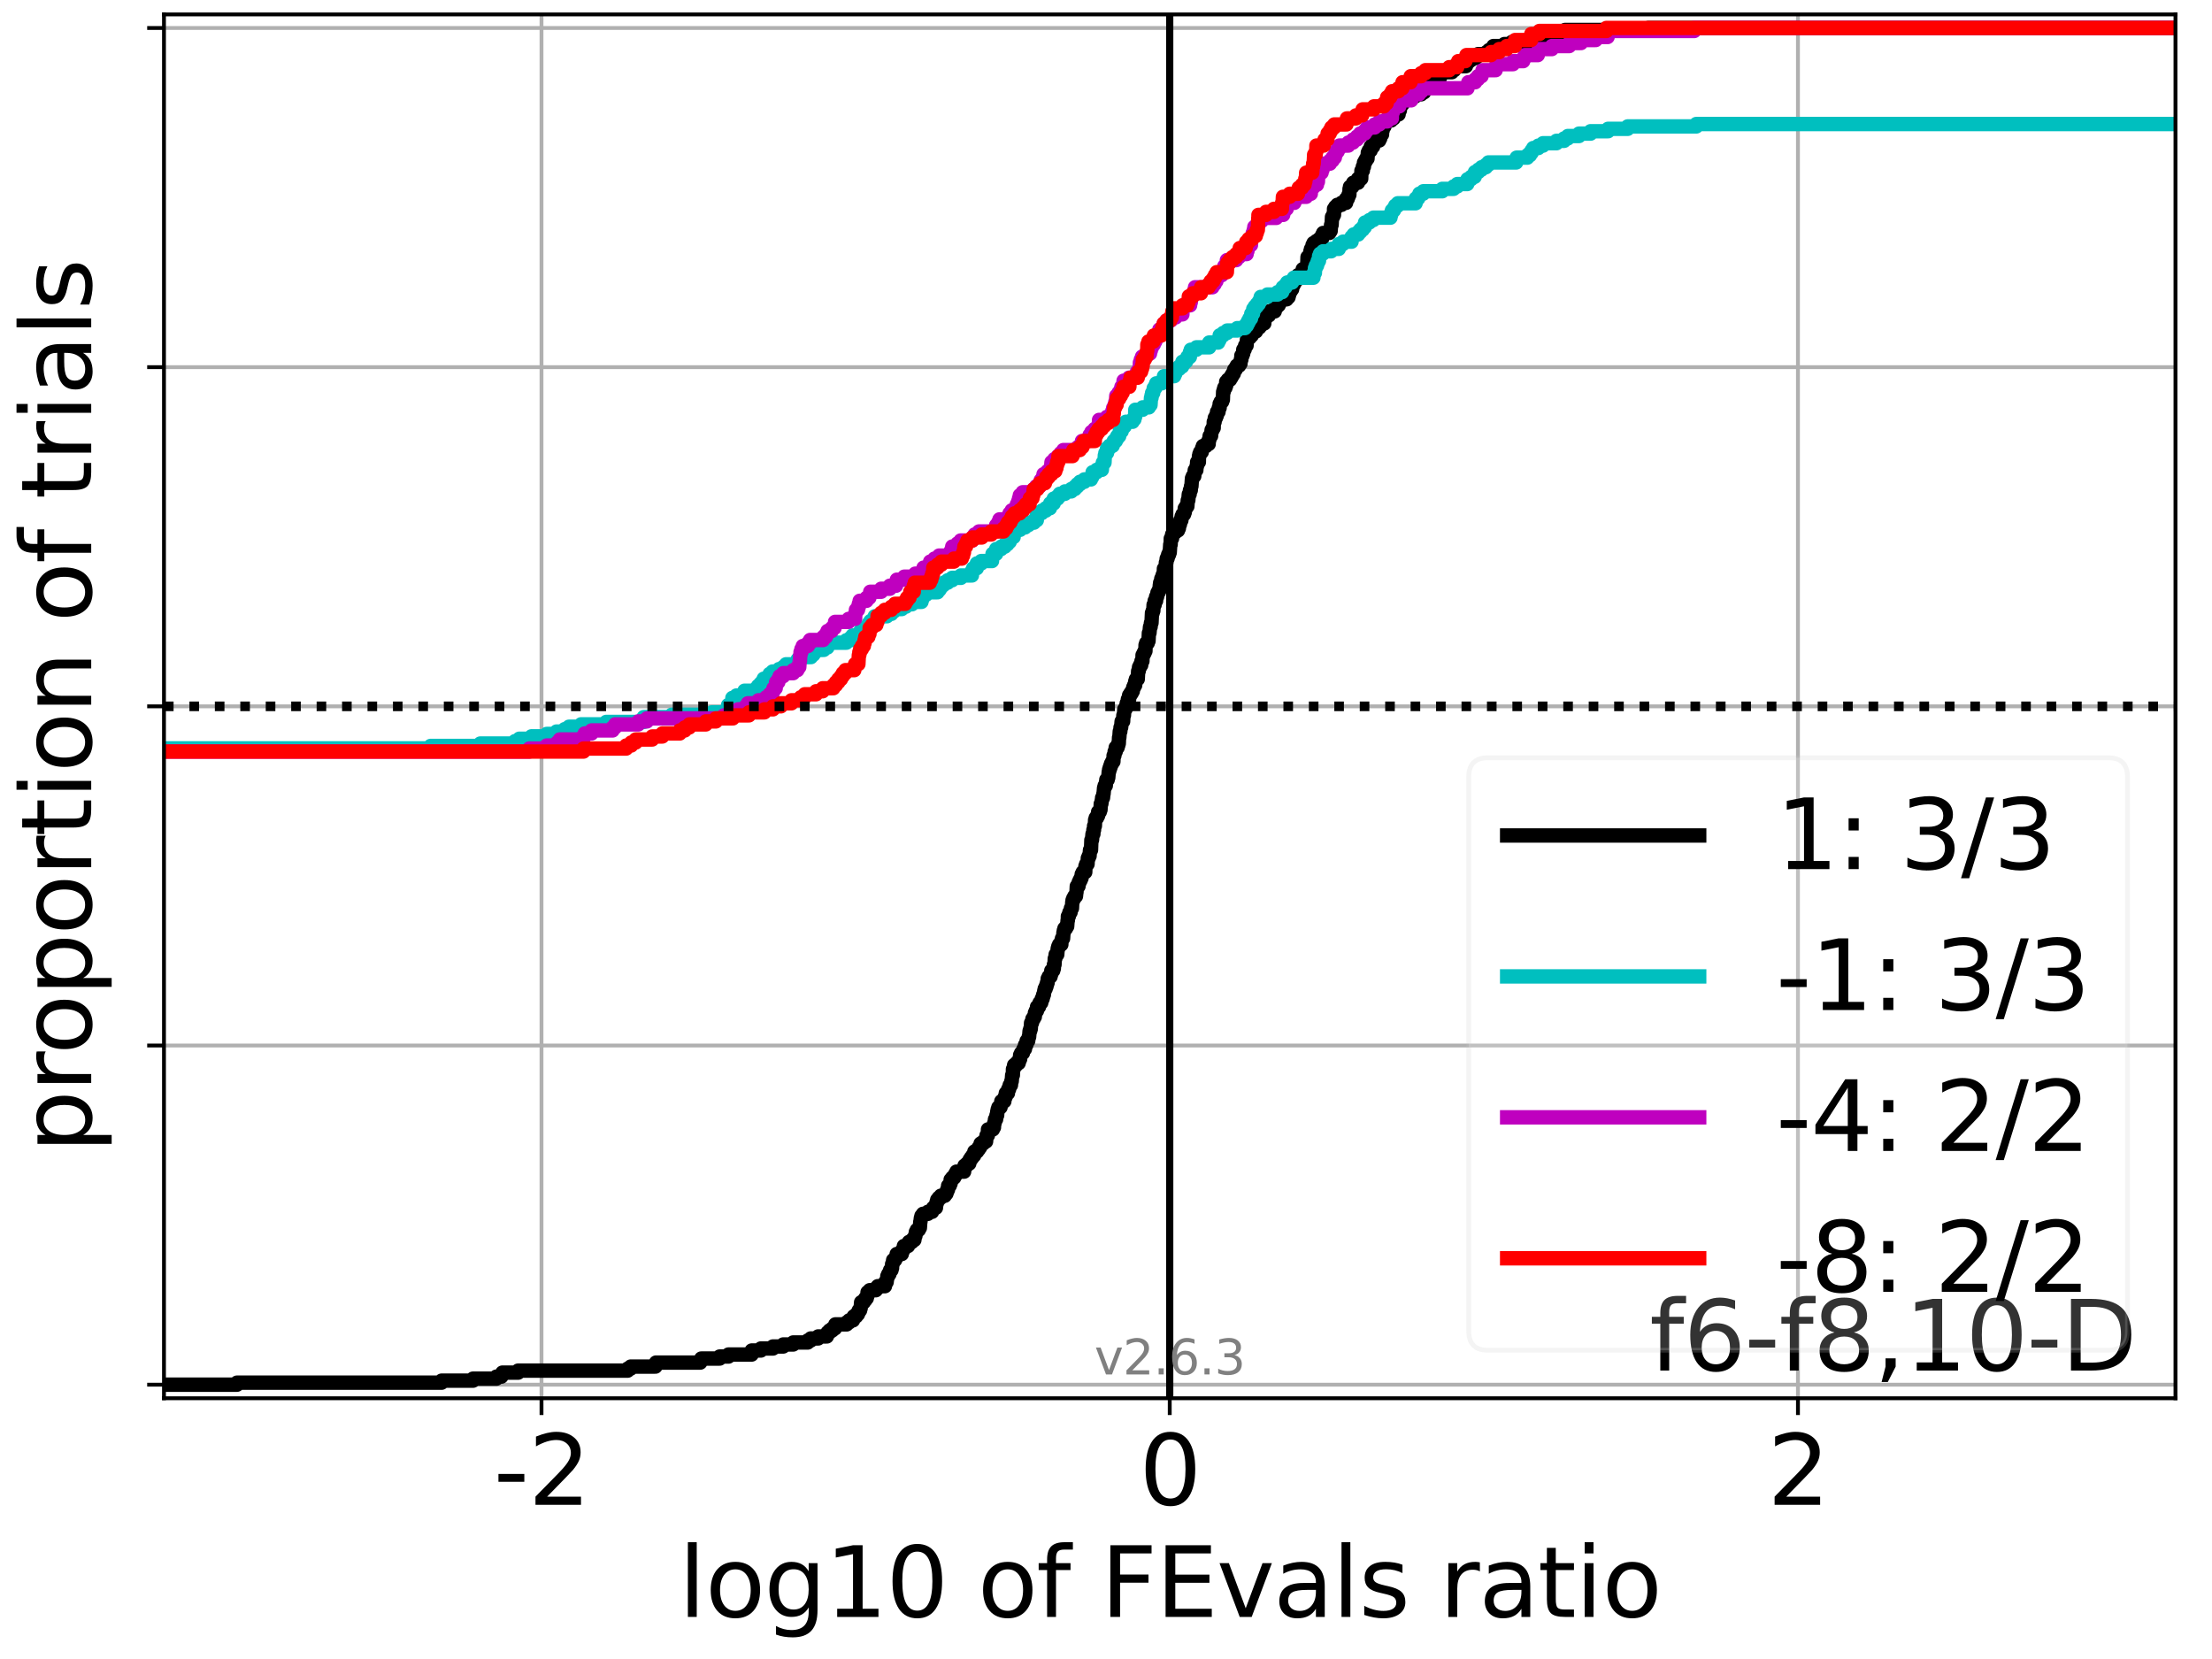 <?xml version="1.0" encoding="utf-8" standalone="no"?>
<!DOCTYPE svg PUBLIC "-//W3C//DTD SVG 1.1//EN"
  "http://www.w3.org/Graphics/SVG/1.1/DTD/svg11.dtd">
<svg xmlns:xlink="http://www.w3.org/1999/xlink" width="460.8pt" height="345.6pt" viewBox="0 0 460.8 345.6" xmlns="http://www.w3.org/2000/svg" version="1.1">
 <defs>
  <style type="text/css">*{stroke-linejoin: round; stroke-linecap: butt}</style>
 </defs>
 <g id="figure_1">
  <g id="patch_1">
   <path d="M 0 345.6 
L 460.8 345.6 
L 460.8 0 
L 0 0 
z
" style="fill: #ffffff"/>
  </g>
  <g id="axes_1">
   <g id="patch_2">
    <path d="M 34.16 291.28 
L 453.192 291.28 
L 453.192 3 
L 34.16 3 
z
" style="fill: #ffffff"/>
   </g>
   <g id="matplotlib.axis_1">
    <g id="xtick_1">
     <g id="line2d_1">
      <path d="M 112.805 291.28 
L 112.805 3 
" clip-path="url(#p319398193e)" style="fill: none; stroke: #b0b0b0; stroke-width: 0.8; stroke-linecap: square"/>
     </g>
     <g id="line2d_2">
      <defs>
       <path id="m765b226ffd" d="M 0 0 
L 0 3.5 
" style="stroke: #000000; stroke-width: 0.8"/>
      </defs>
      <g>
       <use xlink:href="#m765b226ffd" x="112.805" y="291.28" style="stroke: #000000; stroke-width: 0.8"/>
      </g>
     </g>
     <g id="text_1">
      <!-- -2 -->
      <g transform="translate(102.834 313.477) scale(0.2 -0.2)">
       <defs>
        <path id="DejaVuSans-2d" d="M 313 2009 
L 1997 2009 
L 1997 1497 
L 313 1497 
L 313 2009 
z
" transform="scale(0.016)"/>
        <path id="DejaVuSans-32" d="M 1228 531 
L 3431 531 
L 3431 0 
L 469 0 
L 469 531 
Q 828 903 1448 1529 
Q 2069 2156 2228 2338 
Q 2531 2678 2651 2914 
Q 2772 3150 2772 3378 
Q 2772 3750 2511 3984 
Q 2250 4219 1831 4219 
Q 1534 4219 1204 4116 
Q 875 4013 500 3803 
L 500 4441 
Q 881 4594 1212 4672 
Q 1544 4750 1819 4750 
Q 2544 4750 2975 4387 
Q 3406 4025 3406 3419 
Q 3406 3131 3298 2873 
Q 3191 2616 2906 2266 
Q 2828 2175 2409 1742 
Q 1991 1309 1228 531 
z
" transform="scale(0.016)"/>
       </defs>
       <use xlink:href="#DejaVuSans-2d"/>
       <use xlink:href="#DejaVuSans-32" x="36.084"/>
      </g>
     </g>
    </g>
    <g id="xtick_2">
     <g id="line2d_3">
      <path d="M 243.676 291.28 
L 243.676 3 
" clip-path="url(#p319398193e)" style="fill: none; stroke: #b0b0b0; stroke-width: 0.8; stroke-linecap: square"/>
     </g>
     <g id="line2d_4">
      <g>
       <use xlink:href="#m765b226ffd" x="243.676" y="291.28" style="stroke: #000000; stroke-width: 0.8"/>
      </g>
     </g>
     <g id="text_2">
      <!-- 0 -->
      <g transform="translate(237.314 313.477) scale(0.2 -0.2)">
       <defs>
        <path id="DejaVuSans-30" d="M 2034 4250 
Q 1547 4250 1301 3770 
Q 1056 3291 1056 2328 
Q 1056 1369 1301 889 
Q 1547 409 2034 409 
Q 2525 409 2770 889 
Q 3016 1369 3016 2328 
Q 3016 3291 2770 3770 
Q 2525 4250 2034 4250 
z
M 2034 4750 
Q 2819 4750 3233 4129 
Q 3647 3509 3647 2328 
Q 3647 1150 3233 529 
Q 2819 -91 2034 -91 
Q 1250 -91 836 529 
Q 422 1150 422 2328 
Q 422 3509 836 4129 
Q 1250 4750 2034 4750 
z
" transform="scale(0.016)"/>
       </defs>
       <use xlink:href="#DejaVuSans-30"/>
      </g>
     </g>
    </g>
    <g id="xtick_3">
     <g id="line2d_5">
      <path d="M 374.547 291.28 
L 374.547 3 
" clip-path="url(#p319398193e)" style="fill: none; stroke: #b0b0b0; stroke-width: 0.8; stroke-linecap: square"/>
     </g>
     <g id="line2d_6">
      <g>
       <use xlink:href="#m765b226ffd" x="374.547" y="291.28" style="stroke: #000000; stroke-width: 0.8"/>
      </g>
     </g>
     <g id="text_3">
      <!-- 2 -->
      <g transform="translate(368.185 313.477) scale(0.2 -0.2)">
       <use xlink:href="#DejaVuSans-32"/>
      </g>
     </g>
    </g>
    <g id="text_4">
     <!-- log10 of FEvals ratio -->
     <g transform="translate(141.371 336.833) scale(0.2 -0.2)">
      <defs>
       <path id="DejaVuSans-6c" d="M 603 4863 
L 1178 4863 
L 1178 0 
L 603 0 
L 603 4863 
z
" transform="scale(0.016)"/>
       <path id="DejaVuSans-6f" d="M 1959 3097 
Q 1497 3097 1228 2736 
Q 959 2375 959 1747 
Q 959 1119 1226 758 
Q 1494 397 1959 397 
Q 2419 397 2687 759 
Q 2956 1122 2956 1747 
Q 2956 2369 2687 2733 
Q 2419 3097 1959 3097 
z
M 1959 3584 
Q 2709 3584 3137 3096 
Q 3566 2609 3566 1747 
Q 3566 888 3137 398 
Q 2709 -91 1959 -91 
Q 1206 -91 779 398 
Q 353 888 353 1747 
Q 353 2609 779 3096 
Q 1206 3584 1959 3584 
z
" transform="scale(0.016)"/>
       <path id="DejaVuSans-67" d="M 2906 1791 
Q 2906 2416 2648 2759 
Q 2391 3103 1925 3103 
Q 1463 3103 1205 2759 
Q 947 2416 947 1791 
Q 947 1169 1205 825 
Q 1463 481 1925 481 
Q 2391 481 2648 825 
Q 2906 1169 2906 1791 
z
M 3481 434 
Q 3481 -459 3084 -895 
Q 2688 -1331 1869 -1331 
Q 1566 -1331 1297 -1286 
Q 1028 -1241 775 -1147 
L 775 -588 
Q 1028 -725 1275 -790 
Q 1522 -856 1778 -856 
Q 2344 -856 2625 -561 
Q 2906 -266 2906 331 
L 2906 616 
Q 2728 306 2450 153 
Q 2172 0 1784 0 
Q 1141 0 747 490 
Q 353 981 353 1791 
Q 353 2603 747 3093 
Q 1141 3584 1784 3584 
Q 2172 3584 2450 3431 
Q 2728 3278 2906 2969 
L 2906 3500 
L 3481 3500 
L 3481 434 
z
" transform="scale(0.016)"/>
       <path id="DejaVuSans-31" d="M 794 531 
L 1825 531 
L 1825 4091 
L 703 3866 
L 703 4441 
L 1819 4666 
L 2450 4666 
L 2450 531 
L 3481 531 
L 3481 0 
L 794 0 
L 794 531 
z
" transform="scale(0.016)"/>
       <path id="DejaVuSans-20" transform="scale(0.016)"/>
       <path id="DejaVuSans-66" d="M 2375 4863 
L 2375 4384 
L 1825 4384 
Q 1516 4384 1395 4259 
Q 1275 4134 1275 3809 
L 1275 3500 
L 2222 3500 
L 2222 3053 
L 1275 3053 
L 1275 0 
L 697 0 
L 697 3053 
L 147 3053 
L 147 3500 
L 697 3500 
L 697 3744 
Q 697 4328 969 4595 
Q 1241 4863 1831 4863 
L 2375 4863 
z
" transform="scale(0.016)"/>
       <path id="DejaVuSans-46" d="M 628 4666 
L 3309 4666 
L 3309 4134 
L 1259 4134 
L 1259 2759 
L 3109 2759 
L 3109 2228 
L 1259 2228 
L 1259 0 
L 628 0 
L 628 4666 
z
" transform="scale(0.016)"/>
       <path id="DejaVuSans-45" d="M 628 4666 
L 3578 4666 
L 3578 4134 
L 1259 4134 
L 1259 2753 
L 3481 2753 
L 3481 2222 
L 1259 2222 
L 1259 531 
L 3634 531 
L 3634 0 
L 628 0 
L 628 4666 
z
" transform="scale(0.016)"/>
       <path id="DejaVuSans-76" d="M 191 3500 
L 800 3500 
L 1894 563 
L 2988 3500 
L 3597 3500 
L 2284 0 
L 1503 0 
L 191 3500 
z
" transform="scale(0.016)"/>
       <path id="DejaVuSans-61" d="M 2194 1759 
Q 1497 1759 1228 1600 
Q 959 1441 959 1056 
Q 959 750 1161 570 
Q 1363 391 1709 391 
Q 2188 391 2477 730 
Q 2766 1069 2766 1631 
L 2766 1759 
L 2194 1759 
z
M 3341 1997 
L 3341 0 
L 2766 0 
L 2766 531 
Q 2569 213 2275 61 
Q 1981 -91 1556 -91 
Q 1019 -91 701 211 
Q 384 513 384 1019 
Q 384 1609 779 1909 
Q 1175 2209 1959 2209 
L 2766 2209 
L 2766 2266 
Q 2766 2663 2505 2880 
Q 2244 3097 1772 3097 
Q 1472 3097 1187 3025 
Q 903 2953 641 2809 
L 641 3341 
Q 956 3463 1253 3523 
Q 1550 3584 1831 3584 
Q 2591 3584 2966 3190 
Q 3341 2797 3341 1997 
z
" transform="scale(0.016)"/>
       <path id="DejaVuSans-73" d="M 2834 3397 
L 2834 2853 
Q 2591 2978 2328 3040 
Q 2066 3103 1784 3103 
Q 1356 3103 1142 2972 
Q 928 2841 928 2578 
Q 928 2378 1081 2264 
Q 1234 2150 1697 2047 
L 1894 2003 
Q 2506 1872 2764 1633 
Q 3022 1394 3022 966 
Q 3022 478 2636 193 
Q 2250 -91 1575 -91 
Q 1294 -91 989 -36 
Q 684 19 347 128 
L 347 722 
Q 666 556 975 473 
Q 1284 391 1588 391 
Q 1994 391 2212 530 
Q 2431 669 2431 922 
Q 2431 1156 2273 1281 
Q 2116 1406 1581 1522 
L 1381 1569 
Q 847 1681 609 1914 
Q 372 2147 372 2553 
Q 372 3047 722 3315 
Q 1072 3584 1716 3584 
Q 2034 3584 2315 3537 
Q 2597 3491 2834 3397 
z
" transform="scale(0.016)"/>
       <path id="DejaVuSans-72" d="M 2631 2963 
Q 2534 3019 2420 3045 
Q 2306 3072 2169 3072 
Q 1681 3072 1420 2755 
Q 1159 2438 1159 1844 
L 1159 0 
L 581 0 
L 581 3500 
L 1159 3500 
L 1159 2956 
Q 1341 3275 1631 3429 
Q 1922 3584 2338 3584 
Q 2397 3584 2469 3576 
Q 2541 3569 2628 3553 
L 2631 2963 
z
" transform="scale(0.016)"/>
       <path id="DejaVuSans-74" d="M 1172 4494 
L 1172 3500 
L 2356 3500 
L 2356 3053 
L 1172 3053 
L 1172 1153 
Q 1172 725 1289 603 
Q 1406 481 1766 481 
L 2356 481 
L 2356 0 
L 1766 0 
Q 1100 0 847 248 
Q 594 497 594 1153 
L 594 3053 
L 172 3053 
L 172 3500 
L 594 3500 
L 594 4494 
L 1172 4494 
z
" transform="scale(0.016)"/>
       <path id="DejaVuSans-69" d="M 603 3500 
L 1178 3500 
L 1178 0 
L 603 0 
L 603 3500 
z
M 603 4863 
L 1178 4863 
L 1178 4134 
L 603 4134 
L 603 4863 
z
" transform="scale(0.016)"/>
      </defs>
      <use xlink:href="#DejaVuSans-6c"/>
      <use xlink:href="#DejaVuSans-6f" x="27.783"/>
      <use xlink:href="#DejaVuSans-67" x="88.965"/>
      <use xlink:href="#DejaVuSans-31" x="152.441"/>
      <use xlink:href="#DejaVuSans-30" x="216.064"/>
      <use xlink:href="#DejaVuSans-20" x="279.688"/>
      <use xlink:href="#DejaVuSans-6f" x="311.475"/>
      <use xlink:href="#DejaVuSans-66" x="372.656"/>
      <use xlink:href="#DejaVuSans-20" x="407.861"/>
      <use xlink:href="#DejaVuSans-46" x="439.648"/>
      <use xlink:href="#DejaVuSans-45" x="497.168"/>
      <use xlink:href="#DejaVuSans-76" x="560.352"/>
      <use xlink:href="#DejaVuSans-61" x="619.531"/>
      <use xlink:href="#DejaVuSans-6c" x="680.811"/>
      <use xlink:href="#DejaVuSans-73" x="708.594"/>
      <use xlink:href="#DejaVuSans-20" x="760.693"/>
      <use xlink:href="#DejaVuSans-72" x="792.48"/>
      <use xlink:href="#DejaVuSans-61" x="833.594"/>
      <use xlink:href="#DejaVuSans-74" x="894.873"/>
      <use xlink:href="#DejaVuSans-69" x="934.082"/>
      <use xlink:href="#DejaVuSans-6f" x="961.865"/>
     </g>
    </g>
   </g>
   <g id="matplotlib.axis_2">
    <g id="ytick_1">
     <g id="line2d_7">
      <path d="M 34.16 288.454 
L 453.192 288.454 
" clip-path="url(#p319398193e)" style="fill: none; stroke: #b0b0b0; stroke-width: 0.8; stroke-linecap: square"/>
     </g>
     <g id="line2d_8">
      <defs>
       <path id="mc1c0d1b673" d="M 0 0 
L -3.5 0 
" style="stroke: #000000; stroke-width: 0.8"/>
      </defs>
      <g>
       <use xlink:href="#mc1c0d1b673" x="34.16" y="288.454" style="stroke: #000000; stroke-width: 0.8"/>
      </g>
     </g>
    </g>
    <g id="ytick_2">
     <g id="line2d_9">
      <path d="M 34.16 217.797 
L 453.192 217.797 
" clip-path="url(#p319398193e)" style="fill: none; stroke: #b0b0b0; stroke-width: 0.8; stroke-linecap: square"/>
     </g>
     <g id="line2d_10">
      <g>
       <use xlink:href="#mc1c0d1b673" x="34.16" y="217.797" style="stroke: #000000; stroke-width: 0.8"/>
      </g>
     </g>
    </g>
    <g id="ytick_3">
     <g id="line2d_11">
      <path d="M 34.16 147.14 
L 453.192 147.14 
" clip-path="url(#p319398193e)" style="fill: none; stroke: #b0b0b0; stroke-width: 0.8; stroke-linecap: square"/>
     </g>
     <g id="line2d_12">
      <g>
       <use xlink:href="#mc1c0d1b673" x="34.16" y="147.14" style="stroke: #000000; stroke-width: 0.8"/>
      </g>
     </g>
    </g>
    <g id="ytick_4">
     <g id="line2d_13">
      <path d="M 34.16 76.483 
L 453.192 76.483 
" clip-path="url(#p319398193e)" style="fill: none; stroke: #b0b0b0; stroke-width: 0.8; stroke-linecap: square"/>
     </g>
     <g id="line2d_14">
      <g>
       <use xlink:href="#mc1c0d1b673" x="34.16" y="76.483" style="stroke: #000000; stroke-width: 0.8"/>
      </g>
     </g>
    </g>
    <g id="ytick_5">
     <g id="line2d_15">
      <path d="M 34.16 5.826 
L 453.192 5.826 
" clip-path="url(#p319398193e)" style="fill: none; stroke: #b0b0b0; stroke-width: 0.8; stroke-linecap: square"/>
     </g>
     <g id="line2d_16">
      <g>
       <use xlink:href="#mc1c0d1b673" x="34.16" y="5.826" style="stroke: #000000; stroke-width: 0.8"/>
      </g>
     </g>
    </g>
    <g id="text_5">
     <!-- proportion of trials -->
     <g transform="translate(19.001 240.146) rotate(-90) scale(0.2 -0.2)">
      <defs>
       <path id="DejaVuSans-70" d="M 1159 525 
L 1159 -1331 
L 581 -1331 
L 581 3500 
L 1159 3500 
L 1159 2969 
Q 1341 3281 1617 3432 
Q 1894 3584 2278 3584 
Q 2916 3584 3314 3078 
Q 3713 2572 3713 1747 
Q 3713 922 3314 415 
Q 2916 -91 2278 -91 
Q 1894 -91 1617 61 
Q 1341 213 1159 525 
z
M 3116 1747 
Q 3116 2381 2855 2742 
Q 2594 3103 2138 3103 
Q 1681 3103 1420 2742 
Q 1159 2381 1159 1747 
Q 1159 1113 1420 752 
Q 1681 391 2138 391 
Q 2594 391 2855 752 
Q 3116 1113 3116 1747 
z
" transform="scale(0.016)"/>
       <path id="DejaVuSans-6e" d="M 3513 2113 
L 3513 0 
L 2938 0 
L 2938 2094 
Q 2938 2591 2744 2837 
Q 2550 3084 2163 3084 
Q 1697 3084 1428 2787 
Q 1159 2491 1159 1978 
L 1159 0 
L 581 0 
L 581 3500 
L 1159 3500 
L 1159 2956 
Q 1366 3272 1645 3428 
Q 1925 3584 2291 3584 
Q 2894 3584 3203 3211 
Q 3513 2838 3513 2113 
z
" transform="scale(0.016)"/>
      </defs>
      <use xlink:href="#DejaVuSans-70"/>
      <use xlink:href="#DejaVuSans-72" x="63.477"/>
      <use xlink:href="#DejaVuSans-6f" x="102.34"/>
      <use xlink:href="#DejaVuSans-70" x="163.521"/>
      <use xlink:href="#DejaVuSans-6f" x="226.998"/>
      <use xlink:href="#DejaVuSans-72" x="288.18"/>
      <use xlink:href="#DejaVuSans-74" x="329.293"/>
      <use xlink:href="#DejaVuSans-69" x="368.502"/>
      <use xlink:href="#DejaVuSans-6f" x="396.285"/>
      <use xlink:href="#DejaVuSans-6e" x="457.467"/>
      <use xlink:href="#DejaVuSans-20" x="520.846"/>
      <use xlink:href="#DejaVuSans-6f" x="552.633"/>
      <use xlink:href="#DejaVuSans-66" x="613.814"/>
      <use xlink:href="#DejaVuSans-20" x="649.02"/>
      <use xlink:href="#DejaVuSans-74" x="680.807"/>
      <use xlink:href="#DejaVuSans-72" x="720.016"/>
      <use xlink:href="#DejaVuSans-69" x="761.129"/>
      <use xlink:href="#DejaVuSans-61" x="788.912"/>
      <use xlink:href="#DejaVuSans-6c" x="850.191"/>
      <use xlink:href="#DejaVuSans-73" x="877.975"/>
     </g>
    </g>
   </g>
   <g id="line2d_17">
    <path d="M 34.16 288.454 
L 49.361 288.454 
L 49.361 288.035 
L 91.991 288.035 
L 91.991 287.616 
L 98.535 287.616 
L 98.535 287.198 
L 103.4 287.198 
L 103.4 286.779 
L 104.442 286.779 
L 104.442 286.36 
L 104.66 286.36 
L 104.66 285.941 
L 107.943 285.941 
L 107.943 285.523 
L 130.761 285.523 
L 130.761 285.104 
L 131.388 285.104 
L 131.388 284.685 
L 136.542 284.685 
L 136.542 284.267 
L 136.659 284.267 
L 136.659 283.848 
L 145.881 283.848 
L 145.881 283.429 
L 146.085 283.429 
L 146.085 283.011 
L 149.915 283.011 
L 149.915 282.592 
L 151.758 282.592 
L 151.758 282.173 
L 156.588 282.173 
L 156.599 281.336 
L 158.504 281.336 
L 158.504 280.917 
L 161.017 280.917 
L 161.017 280.498 
L 163.161 280.498 
L 163.161 280.08 
L 165.241 280.08 
L 165.241 279.661 
L 168.275 279.661 
L 168.275 279.242 
L 168.905 279.242 
L 168.905 278.823 
L 170.441 278.823 
L 170.441 278.405 
L 172.242 278.405 
L 172.242 277.986 
L 172.409 277.986 
L 172.409 277.567 
L 172.823 277.567 
L 172.823 277.149 
L 173.391 277.149 
L 173.391 276.73 
L 173.945 276.73 
L 174.019 275.893 
L 176.375 275.893 
L 176.375 275.474 
L 176.902 275.474 
L 176.902 275.055 
L 177.696 275.055 
L 177.696 274.636 
L 177.848 274.636 
L 177.848 274.218 
L 178.365 274.218 
L 178.365 273.799 
L 178.718 273.799 
L 178.718 273.38 
L 178.908 273.38 
L 178.908 272.962 
L 179.173 272.962 
L 179.173 272.543 
L 179.29 272.543 
L 179.385 271.287 
L 179.936 271.287 
L 179.936 270.868 
L 180.254 270.868 
L 180.254 270.449 
L 180.563 270.449 
L 180.563 270.031 
L 180.676 270.031 
L 180.73 269.193 
L 181.178 269.193 
L 181.178 268.774 
L 182.458 268.774 
L 182.458 268.356 
L 182.859 268.356 
L 182.859 267.937 
L 184.353 267.937 
L 184.392 267.1 
L 184.697 267.1 
L 184.8 266.262 
L 184.849 266.262 
L 184.849 265.844 
L 185.029 265.844 
L 185.029 265.425 
L 185.278 265.425 
L 185.278 265.006 
L 185.428 265.006 
L 185.428 264.587 
L 185.717 264.587 
L 185.717 264.169 
L 185.834 264.169 
L 185.842 263.331 
L 185.962 263.331 
L 186.06 262.494 
L 186.469 262.494 
L 186.469 262.075 
L 186.688 262.075 
L 186.797 261.238 
L 187.857 261.238 
L 187.857 260.819 
L 187.969 260.819 
L 187.969 260.4 
L 188.205 260.4 
L 188.298 259.563 
L 189.168 259.563 
L 189.168 259.144 
L 189.343 259.144 
L 189.343 258.726 
L 189.97 258.726 
L 189.97 258.307 
L 190.482 258.307 
L 190.582 257.469 
L 190.699 257.469 
L 190.797 256.632 
L 191.003 256.632 
L 191.003 256.213 
L 191.402 256.213 
L 191.402 255.795 
L 191.623 255.795 
L 191.711 254.538 
L 191.741 254.538 
L 191.842 253.701 
L 191.959 253.701 
L 191.959 253.282 
L 192.271 253.282 
L 192.271 252.864 
L 193.297 252.864 
L 193.297 252.445 
L 194.167 252.445 
L 194.167 252.026 
L 194.388 252.026 
L 194.388 251.607 
L 194.97 251.607 
L 195.004 250.77 
L 195.124 250.77 
L 195.124 250.351 
L 195.242 250.351 
L 195.242 249.933 
L 195.551 249.933 
L 195.551 249.514 
L 195.984 249.514 
L 195.984 249.095 
L 196.824 249.095 
L 196.824 248.677 
L 197.149 248.677 
L 197.149 248.258 
L 197.304 248.258 
L 197.304 247.839 
L 197.484 247.839 
L 197.515 247.002 
L 197.848 247.002 
L 197.848 246.583 
L 198.019 246.583 
L 198.038 245.746 
L 198.368 245.746 
L 198.368 245.327 
L 198.778 245.327 
L 198.778 244.908 
L 199.018 244.908 
L 199.018 244.489 
L 199.252 244.489 
L 199.252 244.071 
L 200.843 244.071 
L 200.933 242.815 
L 201.41 242.815 
L 201.41 242.396 
L 201.91 242.396 
L 202.005 241.559 
L 202.282 241.559 
L 202.282 241.14 
L 202.586 241.14 
L 202.586 240.721 
L 202.937 240.721 
L 202.985 239.884 
L 203.566 239.884 
L 203.566 239.465 
L 203.877 239.465 
L 203.877 239.046 
L 204.165 239.046 
L 204.165 238.628 
L 204.28 238.628 
L 204.28 238.209 
L 204.849 238.209 
L 204.849 237.79 
L 205.414 237.79 
L 205.512 236.534 
L 205.791 236.534 
L 205.816 235.278 
L 206.839 235.278 
L 206.839 234.859 
L 207.057 234.859 
L 207.092 234.022 
L 207.184 234.022 
L 207.274 233.184 
L 207.5 233.184 
L 207.577 232.347 
L 207.722 232.347 
L 207.757 231.51 
L 207.844 231.51 
L 207.844 231.091 
L 207.984 231.091 
L 207.984 230.672 
L 208.425 230.672 
L 208.425 230.253 
L 208.546 230.253 
L 208.592 229.416 
L 209.225 229.416 
L 209.278 228.579 
L 209.461 228.579 
L 209.525 227.741 
L 209.97 227.741 
L 210.024 226.904 
L 210.218 226.904 
L 210.218 226.485 
L 210.34 226.485 
L 210.34 226.066 
L 210.595 226.066 
L 210.671 225.229 
L 210.762 225.229 
L 210.854 223.973 
L 210.998 223.973 
L 211.019 222.717 
L 211.169 222.717 
L 211.261 221.879 
L 211.723 221.879 
L 211.723 221.461 
L 212.207 221.461 
L 212.207 221.042 
L 212.336 221.042 
L 212.336 220.623 
L 212.512 220.623 
L 212.513 219.786 
L 212.706 219.786 
L 212.706 219.367 
L 213.094 219.367 
L 213.094 218.948 
L 213.21 218.948 
L 213.21 218.53 
L 213.515 218.53 
L 213.528 217.692 
L 213.802 217.692 
L 213.865 216.855 
L 214.185 216.855 
L 214.296 216.017 
L 214.38 216.017 
L 214.484 214.761 
L 214.612 214.761 
L 214.612 214.343 
L 214.73 214.343 
L 214.792 213.086 
L 214.985 213.086 
L 215.074 212.249 
L 215.339 212.249 
L 215.339 211.83 
L 215.567 211.83 
L 215.593 210.993 
L 215.772 210.993 
L 215.772 210.574 
L 216.016 210.574 
L 216.035 209.737 
L 216.444 209.737 
L 216.444 209.318 
L 216.56 209.318 
L 216.56 208.899 
L 216.905 208.899 
L 216.905 208.481 
L 217.019 208.481 
L 217.019 208.062 
L 217.2 208.062 
L 217.2 207.643 
L 217.314 207.643 
L 217.314 207.225 
L 217.457 207.225 
L 217.54 206.387 
L 217.637 206.387 
L 217.637 205.968 
L 217.833 205.968 
L 217.833 205.55 
L 217.988 205.55 
L 217.988 205.131 
L 218.108 205.131 
L 218.108 204.712 
L 218.242 204.712 
L 218.262 203.875 
L 218.46 203.875 
L 218.46 203.456 
L 218.844 203.456 
L 218.844 203.037 
L 218.967 203.037 
L 219.005 202.2 
L 219.405 202.2 
L 219.405 201.781 
L 219.533 201.781 
L 219.552 200.944 
L 219.675 200.944 
L 219.728 199.688 
L 219.837 199.688 
L 219.911 198.85 
L 220.243 198.85 
L 220.337 197.594 
L 220.451 197.594 
L 220.451 197.176 
L 220.631 197.176 
L 220.631 196.757 
L 221.096 196.757 
L 221.121 195.919 
L 221.226 195.919 
L 221.226 195.501 
L 221.456 195.501 
L 221.538 194.245 
L 221.619 194.245 
L 221.619 193.826 
L 221.743 193.826 
L 221.743 193.407 
L 222.075 193.407 
L 222.075 192.988 
L 222.311 192.988 
L 222.399 191.732 
L 222.454 191.732 
L 222.459 190.895 
L 222.656 190.895 
L 222.656 190.476 
L 222.779 190.476 
L 222.779 190.058 
L 223.014 190.058 
L 223.09 189.22 
L 223.307 189.22 
L 223.371 187.964 
L 223.428 187.964 
L 223.428 187.545 
L 223.58 187.545 
L 223.58 187.127 
L 223.809 187.127 
L 223.809 186.708 
L 224.138 186.708 
L 224.224 185.87 
L 224.252 185.87 
L 224.318 184.614 
L 224.674 184.614 
L 224.723 183.777 
L 224.91 183.777 
L 224.91 183.358 
L 225.12 183.358 
L 225.12 182.939 
L 225.3 182.939 
L 225.345 182.102 
L 225.549 182.102 
L 225.549 181.683 
L 226.077 181.683 
L 226.119 180.427 
L 226.27 180.427 
L 226.27 180.009 
L 226.555 180.009 
L 226.618 178.752 
L 226.792 178.752 
L 226.792 178.334 
L 226.972 178.334 
L 227.068 177.078 
L 227.278 177.078 
L 227.356 174.984 
L 227.485 174.984 
L 227.593 173.728 
L 227.773 173.728 
L 227.773 172.891 
L 227.909 172.891 
L 227.919 172.053 
L 228.083 172.053 
L 228.131 170.797 
L 228.258 170.797 
L 228.258 170.378 
L 228.526 170.378 
L 228.526 169.96 
L 228.74 169.96 
L 228.762 169.122 
L 229.111 169.122 
L 229.111 168.703 
L 229.251 168.703 
L 229.312 167.447 
L 229.431 167.447 
L 229.541 166.61 
L 229.59 166.61 
L 229.59 166.191 
L 229.774 166.191 
L 229.851 165.354 
L 229.893 165.354 
L 230.002 164.098 
L 230.123 164.098 
L 230.123 163.679 
L 230.353 163.679 
L 230.414 162.842 
L 230.47 162.842 
L 230.47 162.423 
L 230.753 162.423 
L 230.753 162.004 
L 230.87 162.004 
L 230.975 160.748 
L 231.05 160.748 
L 231.05 160.329 
L 231.173 160.329 
L 231.173 159.911 
L 231.315 159.911 
L 231.315 159.492 
L 231.456 159.492 
L 231.456 159.073 
L 231.674 159.073 
L 231.674 158.654 
L 231.943 158.654 
L 231.983 157.398 
L 232.153 157.398 
L 232.202 156.561 
L 232.425 156.561 
L 232.425 155.724 
L 232.818 155.724 
L 232.818 155.305 
L 232.947 155.305 
L 232.947 154.886 
L 233.063 154.886 
L 233.117 153.63 
L 233.18 153.63 
L 233.266 152.374 
L 233.383 152.374 
L 233.427 151.536 
L 233.556 151.536 
L 233.654 150.28 
L 233.969 150.28 
L 234.018 149.024 
L 234.137 149.024 
L 234.207 147.768 
L 234.454 147.768 
L 234.454 147.349 
L 234.682 147.349 
L 234.716 146.512 
L 234.862 146.512 
L 234.957 145.675 
L 235.214 145.675 
L 235.218 144.837 
L 235.484 144.837 
L 235.484 144.418 
L 235.757 144.418 
L 235.757 144 
L 235.976 144 
L 236.083 143.162 
L 236.259 143.162 
L 236.259 142.744 
L 236.478 142.744 
L 236.503 141.906 
L 236.63 141.906 
L 236.63 141.487 
L 237.012 141.487 
L 237.097 139.813 
L 237.214 139.813 
L 237.285 138.975 
L 237.49 138.975 
L 237.49 138.556 
L 237.731 138.556 
L 237.786 137.719 
L 237.988 137.719 
L 238.017 136.463 
L 238.223 136.463 
L 238.223 136.044 
L 238.432 136.044 
L 238.432 135.626 
L 238.615 135.626 
L 238.639 134.369 
L 238.767 134.369 
L 238.767 133.951 
L 239.099 133.951 
L 239.099 133.532 
L 239.258 133.532 
L 239.335 131.857 
L 239.458 131.857 
L 239.567 130.601 
L 239.692 130.601 
L 239.76 129.764 
L 239.881 129.764 
L 239.98 127.67 
L 240.125 127.67 
L 240.125 127.251 
L 240.259 127.251 
L 240.315 125.995 
L 240.532 125.995 
L 240.544 125.158 
L 240.832 125.158 
L 240.832 124.32 
L 241.043 124.32 
L 241.111 123.483 
L 241.326 123.483 
L 241.326 123.064 
L 241.517 123.064 
L 241.621 121.808 
L 241.681 121.808 
L 241.681 121.389 
L 241.893 121.389 
L 241.92 120.552 
L 242.099 120.552 
L 242.099 120.133 
L 242.231 120.133 
L 242.231 119.715 
L 242.417 119.715 
L 242.467 118.459 
L 242.844 118.459 
L 242.875 117.202 
L 242.974 117.202 
L 243.044 116.365 
L 243.221 116.365 
L 243.221 115.946 
L 243.353 115.946 
L 243.353 115.528 
L 243.536 115.528 
L 243.536 115.109 
L 243.676 115.109 
L 243.781 113.434 
L 243.867 113.434 
L 243.898 112.178 
L 244.154 112.178 
L 244.175 111.341 
L 244.388 111.341 
L 244.388 110.922 
L 244.836 110.922 
L 244.836 110.503 
L 245.399 110.503 
L 245.399 110.084 
L 245.578 110.084 
L 245.686 109.247 
L 245.803 109.247 
L 245.878 108.41 
L 246.096 108.41 
L 246.164 107.572 
L 246.344 107.572 
L 246.344 107.153 
L 246.657 107.153 
L 246.657 106.735 
L 246.807 106.735 
L 246.808 105.897 
L 247.073 105.897 
L 247.073 105.479 
L 247.348 105.479 
L 247.431 104.222 
L 247.545 104.222 
L 247.648 102.966 
L 247.821 102.966 
L 247.887 102.129 
L 248.057 102.129 
L 248.112 101.292 
L 248.198 101.292 
L 248.279 100.035 
L 248.316 100.035 
L 248.316 99.617 
L 248.482 99.617 
L 248.482 99.198 
L 248.781 99.198 
L 248.89 97.942 
L 249.217 97.942 
L 249.266 97.104 
L 249.356 97.104 
L 249.379 96.267 
L 249.745 96.267 
L 249.765 95.011 
L 249.859 95.011 
L 249.859 94.592 
L 250.017 94.592 
L 250.017 94.174 
L 250.344 94.174 
L 250.43 93.336 
L 250.58 93.336 
L 250.58 92.917 
L 251.243 92.917 
L 251.243 92.499 
L 251.79 92.499 
L 251.797 91.661 
L 251.92 91.661 
L 251.989 90.824 
L 252.288 90.824 
L 252.398 89.568 
L 252.611 89.568 
L 252.611 89.149 
L 252.832 89.149 
L 252.849 87.893 
L 253.025 87.893 
L 253.068 87.055 
L 253.294 87.055 
L 253.294 86.637 
L 253.464 86.637 
L 253.533 85.799 
L 253.836 85.799 
L 253.894 84.962 
L 254.071 84.962 
L 254.075 84.125 
L 254.278 84.125 
L 254.278 83.706 
L 254.585 83.706 
L 254.585 83.287 
L 254.744 83.287 
L 254.804 81.612 
L 254.921 81.612 
L 254.921 81.194 
L 255.04 81.194 
L 255.04 80.775 
L 255.281 80.775 
L 255.281 80.356 
L 255.429 80.356 
L 255.438 79.519 
L 255.779 79.519 
L 255.779 79.1 
L 256.25 79.1 
L 256.25 78.681 
L 256.506 78.681 
L 256.506 78.263 
L 256.748 78.263 
L 256.748 77.844 
L 257.01 77.844 
L 257.107 77.007 
L 257.41 77.007 
L 257.41 76.588 
L 257.646 76.588 
L 257.646 76.169 
L 258.138 76.169 
L 258.138 75.75 
L 258.413 75.75 
L 258.48 74.913 
L 258.596 74.913 
L 258.596 74.076 
L 258.83 74.076 
L 258.83 73.657 
L 258.985 73.657 
L 258.997 72.819 
L 259.281 72.819 
L 259.382 71.982 
L 259.682 71.982 
L 259.766 70.726 
L 259.885 70.726 
L 259.885 70.307 
L 260.393 70.307 
L 260.393 69.888 
L 260.778 69.888 
L 260.778 69.47 
L 260.901 69.47 
L 260.901 69.051 
L 261.645 69.051 
L 261.645 68.632 
L 261.838 68.632 
L 261.838 68.214 
L 262.37 68.214 
L 262.37 67.795 
L 262.725 67.795 
L 262.725 67.376 
L 263.374 67.376 
L 263.414 66.539 
L 263.555 66.539 
L 263.555 66.12 
L 263.715 66.12 
L 263.715 65.701 
L 264.344 65.701 
L 264.349 64.864 
L 265.547 64.864 
L 265.547 64.445 
L 265.664 64.445 
L 265.664 64.027 
L 265.959 64.027 
L 265.959 63.608 
L 266.368 63.608 
L 266.368 63.189 
L 266.591 63.189 
L 266.591 62.77 
L 266.826 62.77 
L 266.826 62.352 
L 268.036 62.352 
L 268.036 61.933 
L 268.419 61.933 
L 268.419 61.514 
L 268.534 61.514 
L 268.588 60.677 
L 268.892 60.677 
L 268.892 60.258 
L 269.169 60.258 
L 269.169 59.421 
L 269.461 59.421 
L 269.461 59.002 
L 269.679 59.002 
L 269.679 58.583 
L 269.854 58.583 
L 269.854 58.165 
L 270.388 58.165 
L 270.4 57.327 
L 271.168 57.327 
L 271.168 56.909 
L 271.38 56.909 
L 271.384 56.071 
L 272.288 56.071 
L 272.383 53.559 
L 272.895 53.559 
L 272.986 52.303 
L 273.099 52.303 
L 273.099 51.884 
L 273.352 51.884 
L 273.423 51.047 
L 273.626 51.047 
L 273.626 50.628 
L 274.228 50.628 
L 274.228 50.209 
L 274.817 50.209 
L 274.817 49.791 
L 275.391 49.791 
L 275.429 48.953 
L 275.632 48.953 
L 275.632 48.534 
L 276.929 48.534 
L 276.929 48.116 
L 277.197 48.116 
L 277.286 46.86 
L 277.4 46.86 
L 277.482 45.185 
L 277.699 45.185 
L 277.699 44.766 
L 277.891 44.766 
L 277.902 43.51 
L 278.167 43.51 
L 278.167 43.091 
L 278.576 43.091 
L 278.576 42.673 
L 279.462 42.673 
L 279.462 42.254 
L 280.414 42.254 
L 280.414 41.416 
L 280.763 41.416 
L 280.763 40.998 
L 280.913 40.998 
L 280.913 40.579 
L 281.099 40.579 
L 281.138 39.323 
L 281.231 39.323 
L 281.231 38.904 
L 281.733 38.904 
L 281.733 38.485 
L 281.891 38.485 
L 281.891 38.067 
L 282.903 38.067 
L 282.903 37.229 
L 283.564 37.229 
L 283.614 35.554 
L 283.906 35.554 
L 283.906 34.717 
L 284.129 34.717 
L 284.141 33.88 
L 284.364 33.88 
L 284.364 33.461 
L 284.59 33.461 
L 284.59 33.042 
L 284.875 33.042 
L 284.947 31.786 
L 285.138 31.786 
L 285.138 31.367 
L 285.518 31.367 
L 285.559 30.53 
L 286.046 30.53 
L 286.147 29.274 
L 287.317 29.274 
L 287.317 28.855 
L 287.52 28.855 
L 287.52 28.436 
L 287.641 28.436 
L 287.641 28.018 
L 287.903 28.018 
L 287.915 27.18 
L 288.031 27.18 
L 288.051 26.343 
L 288.405 26.343 
L 288.417 25.506 
L 288.558 25.506 
L 288.558 25.087 
L 289.82 25.087 
L 289.82 24.668 
L 290.322 24.668 
L 290.322 24.249 
L 290.564 24.249 
L 290.564 23.831 
L 291.351 23.831 
L 291.453 22.993 
L 291.619 22.993 
L 291.711 21.737 
L 292.166 21.737 
L 292.166 21.318 
L 292.332 21.318 
L 292.332 20.9 
L 292.834 20.9 
L 292.834 20.481 
L 293.536 20.481 
L 293.536 20.062 
L 294.843 20.062 
L 294.843 19.644 
L 296.048 19.644 
L 296.048 19.225 
L 296.661 19.225 
L 296.717 17.969 
L 297.345 17.969 
L 297.345 17.55 
L 298.024 17.55 
L 298.035 16.713 
L 298.691 16.713 
L 298.691 16.294 
L 299.94 16.294 
L 300.024 15.457 
L 300.433 15.457 
L 300.433 15.038 
L 302.453 15.038 
L 302.453 14.619 
L 302.935 14.619 
L 302.957 13.782 
L 305.379 13.782 
L 305.445 12.944 
L 305.907 12.944 
L 305.907 12.526 
L 306.448 12.526 
L 306.448 12.107 
L 307.417 12.107 
L 307.417 11.688 
L 307.913 11.688 
L 307.913 11.269 
L 309.681 11.269 
L 309.681 10.851 
L 310.183 10.851 
L 310.183 10.432 
L 310.9 10.432 
L 310.9 10.013 
L 311.104 10.013 
L 311.104 9.595 
L 313.397 9.595 
L 313.397 9.176 
L 314.934 9.176 
L 314.934 8.757 
L 319.203 8.757 
L 319.203 8.339 
L 319.801 8.339 
L 319.801 7.92 
L 321.607 7.92 
L 321.619 7.082 
L 323.523 7.082 
L 323.523 6.664 
L 326.036 6.664 
L 326.036 6.245 
L 343.384 6.245 
L 343.384 5.826 
L 453.192 5.826 
L 453.192 5.826 
" clip-path="url(#p319398193e)" style="fill: none; stroke: #000000; stroke-width: 3; stroke-linecap: square"/>
   </g>
   <g id="line2d_18">
    <path clip-path="url(#p319398193e)" style="fill: none; stroke: #000000; stroke-width: 3; stroke-linecap: square"/>
   </g>
   <g id="line2d_19">
    <path d="M 34.16 155.894 
L 89.704 155.894 
L 89.704 155.394 
L 100.052 155.394 
L 100.052 154.893 
L 107.289 154.893 
L 107.289 154.393 
L 108.184 154.393 
L 108.184 153.893 
L 110.713 153.893 
L 110.713 153.393 
L 113.904 153.393 
L 113.904 152.893 
L 115.942 152.893 
L 115.942 152.392 
L 117.636 152.392 
L 117.636 151.892 
L 118.532 151.892 
L 118.532 151.392 
L 121.061 151.392 
L 121.061 150.892 
L 126.289 150.892 
L 126.289 150.391 
L 134.084 150.391 
L 134.088 149.391 
L 139.936 149.391 
L 139.936 148.891 
L 148.345 148.891 
L 148.345 148.391 
L 151.355 148.391 
L 151.355 147.89 
L 151.669 147.89 
L 151.673 146.89 
L 152.452 146.89 
L 152.452 146.39 
L 152.564 146.39 
L 152.568 145.389 
L 153.41 145.389 
L 153.41 144.889 
L 155.093 144.889 
L 155.097 143.889 
L 157.52 143.889 
L 157.52 143.388 
L 157.923 143.388 
L 157.923 142.888 
L 158.415 142.888 
L 158.415 142.388 
L 158.839 142.388 
L 158.839 141.888 
L 159.103 141.888 
L 159.103 141.387 
L 160.322 141.387 
L 160.326 140.387 
L 160.944 140.387 
L 160.944 139.887 
L 162.273 139.887 
L 162.273 139.387 
L 163.216 139.387 
L 163.216 138.886 
L 163.745 138.886 
L 163.745 138.386 
L 165.958 138.386 
L 165.958 137.886 
L 166.173 137.886 
L 166.173 137.386 
L 166.815 137.386 
L 166.815 136.885 
L 168.94 136.885 
L 168.94 136.385 
L 169.451 136.385 
L 169.451 135.885 
L 169.835 135.885 
L 169.835 135.385 
L 171.605 135.385 
L 171.605 134.884 
L 172.364 134.884 
L 172.364 134.384 
L 172.621 134.384 
L 172.621 133.884 
L 176.306 133.884 
L 176.306 133.384 
L 177.162 133.384 
L 177.162 132.884 
L 177.593 132.884 
L 177.593 132.383 
L 179.213 132.383 
L 179.265 131.383 
L 180.006 131.383 
L 180.006 130.883 
L 180.819 130.883 
L 180.819 130.382 
L 180.958 130.382 
L 180.958 129.882 
L 181.33 129.882 
L 181.33 129.382 
L 181.953 129.382 
L 181.953 128.882 
L 182.225 128.882 
L 182.225 128.382 
L 184.754 128.382 
L 184.754 127.881 
L 185.707 127.881 
L 185.707 127.381 
L 186.231 127.381 
L 186.231 126.881 
L 187.85 126.881 
L 187.85 126.381 
L 188.722 126.381 
L 188.722 125.88 
L 189.983 125.88 
L 189.983 125.38 
L 191.957 125.38 
L 191.957 124.88 
L 192.118 124.88 
L 192.118 124.38 
L 192.287 124.38 
L 192.287 123.88 
L 192.955 123.88 
L 192.955 123.379 
L 195.303 123.379 
L 195.303 122.879 
L 195.718 122.879 
L 195.718 122.379 
L 196.055 122.379 
L 196.055 121.879 
L 196.579 121.879 
L 196.579 121.378 
L 197.428 121.378 
L 197.428 120.878 
L 198.345 120.878 
L 198.345 120.378 
L 200.168 120.378 
L 200.168 119.878 
L 202.466 119.878 
L 202.493 118.877 
L 202.721 118.877 
L 202.721 118.377 
L 203.483 118.377 
L 203.487 117.377 
L 204.404 117.377 
L 204.404 116.876 
L 206.653 116.876 
L 206.764 115.376 
L 207.513 115.376 
L 207.523 114.375 
L 208.556 114.375 
L 208.556 113.875 
L 209.334 113.875 
L 209.334 113.375 
L 209.882 113.375 
L 209.882 112.875 
L 210.338 112.875 
L 210.342 111.874 
L 211.159 111.874 
L 211.199 110.373 
L 212.504 110.373 
L 212.504 109.873 
L 213.535 109.873 
L 213.535 109.373 
L 214.277 109.373 
L 214.277 108.873 
L 215.399 108.873 
L 215.399 108.373 
L 215.985 108.373 
L 215.99 107.372 
L 216.19 107.372 
L 216.19 106.872 
L 217.046 106.872 
L 217.046 106.372 
L 217.861 106.372 
L 217.861 105.871 
L 218.718 105.871 
L 218.77 104.871 
L 219.505 104.871 
L 219.512 103.87 
L 220.324 103.87 
L 220.324 103.37 
L 220.754 103.37 
L 220.754 102.87 
L 221.837 102.87 
L 221.837 102.37 
L 223.162 102.37 
L 223.162 101.87 
L 223.924 101.87 
L 223.924 101.369 
L 224.417 101.369 
L 224.417 100.869 
L 224.977 100.869 
L 224.977 100.369 
L 225.893 100.369 
L 225.893 99.869 
L 227.269 99.869 
L 227.269 99.368 
L 227.535 99.368 
L 227.609 98.368 
L 228.465 98.368 
L 228.465 97.868 
L 229.54 97.868 
L 229.587 96.867 
L 229.743 96.867 
L 229.743 96.367 
L 230.087 96.367 
L 230.158 94.866 
L 230.269 94.866 
L 230.269 94.366 
L 230.611 94.366 
L 230.615 93.366 
L 231.12 93.366 
L 231.12 92.866 
L 231.793 92.866 
L 231.793 92.365 
L 232.015 92.365 
L 232.015 91.865 
L 232.461 91.865 
L 232.461 91.365 
L 232.74 91.365 
L 232.74 90.865 
L 233.144 90.865 
L 233.144 90.364 
L 233.256 90.364 
L 233.256 89.864 
L 233.656 89.864 
L 233.656 89.364 
L 233.85 89.364 
L 233.85 88.864 
L 234.265 88.864 
L 234.265 88.363 
L 234.544 88.363 
L 234.544 87.863 
L 235.939 87.863 
L 235.939 87.363 
L 236.314 87.363 
L 236.314 86.863 
L 236.462 86.863 
L 236.503 85.362 
L 238.033 85.362 
L 238.033 84.862 
L 239.321 84.862 
L 239.321 84.362 
L 239.673 84.362 
L 239.773 82.861 
L 239.888 82.861 
L 239.888 82.361 
L 239.999 82.361 
L 239.999 81.861 
L 240.237 81.861 
L 240.345 80.86 
L 240.653 80.86 
L 240.653 80.36 
L 240.856 80.36 
L 240.856 79.86 
L 241.999 79.86 
L 241.999 79.359 
L 242.35 79.359 
L 242.35 78.859 
L 242.48 78.859 
L 242.48 78.359 
L 244.614 78.359 
L 244.614 77.859 
L 244.839 77.859 
L 244.839 77.359 
L 245.029 77.359 
L 245.029 76.858 
L 245.647 76.858 
L 245.647 76.358 
L 246.266 76.358 
L 246.318 75.358 
L 247.06 75.358 
L 247.06 74.857 
L 247.358 74.857 
L 247.358 74.357 
L 247.872 74.357 
L 247.882 73.357 
L 248.062 73.357 
L 248.062 72.857 
L 249.234 72.857 
L 249.234 72.356 
L 251.893 72.356 
L 251.897 71.356 
L 253.769 71.356 
L 253.769 70.856 
L 254.03 70.856 
L 254.082 69.855 
L 254.824 69.855 
L 254.824 69.355 
L 255.636 69.355 
L 255.636 68.855 
L 257.744 68.855 
L 257.744 68.354 
L 259.341 68.354 
L 259.341 67.854 
L 259.748 67.854 
L 259.748 67.354 
L 260.009 67.354 
L 260.009 66.854 
L 260.272 66.854 
L 260.272 66.354 
L 260.611 66.354 
L 260.663 65.353 
L 261.026 65.353 
L 261.078 64.353 
L 261.405 64.353 
L 261.405 63.852 
L 261.82 63.852 
L 261.82 63.352 
L 262.217 63.352 
L 262.217 62.852 
L 262.492 62.852 
L 262.492 62.352 
L 262.632 62.352 
L 262.632 61.852 
L 264.027 61.852 
L 264.027 61.351 
L 266.16 61.351 
L 266.16 60.851 
L 267.105 60.851 
L 267.105 60.351 
L 267.222 60.351 
L 267.222 59.851 
L 267.772 59.851 
L 267.772 59.35 
L 268.134 59.35 
L 268.134 58.85 
L 269.164 58.85 
L 269.164 58.35 
L 269.547 58.35 
L 269.547 57.85 
L 273.605 57.85 
L 273.686 56.849 
L 273.92 56.849 
L 273.924 55.849 
L 274.101 55.849 
L 274.101 55.349 
L 274.353 55.349 
L 274.353 54.848 
L 274.521 54.848 
L 274.521 54.348 
L 274.769 54.348 
L 274.785 53.348 
L 274.985 53.348 
L 274.985 52.847 
L 275.61 52.847 
L 275.61 52.347 
L 277.311 52.347 
L 277.311 51.847 
L 278.892 51.847 
L 278.898 50.847 
L 279.771 50.847 
L 279.771 50.346 
L 281.554 50.346 
L 281.566 49.346 
L 281.981 49.346 
L 281.981 48.846 
L 282.934 48.846 
L 282.934 48.345 
L 283.374 48.345 
L 283.374 47.845 
L 283.891 47.845 
L 283.891 47.345 
L 284.307 47.345 
L 284.363 46.345 
L 285.279 46.345 
L 285.279 45.844 
L 286.104 45.844 
L 286.104 45.344 
L 289.656 45.344 
L 289.656 44.844 
L 289.79 44.844 
L 289.79 44.344 
L 289.955 44.344 
L 289.955 43.843 
L 290.37 43.843 
L 290.37 43.343 
L 290.646 43.343 
L 290.646 42.843 
L 291.191 42.843 
L 291.191 42.343 
L 294.895 42.343 
L 294.947 41.342 
L 295.437 41.342 
L 295.437 40.842 
L 295.688 40.842 
L 295.688 40.342 
L 296.501 40.342 
L 296.501 39.842 
L 300.449 39.842 
L 300.449 39.341 
L 302.808 39.341 
L 302.808 38.841 
L 303.581 38.841 
L 303.581 38.341 
L 305.653 38.341 
L 305.705 37.34 
L 306.446 37.34 
L 306.446 36.84 
L 307.203 36.84 
L 307.259 35.84 
L 307.969 35.84 
L 307.969 35.34 
L 308.637 35.34 
L 308.637 34.839 
L 309.538 34.839 
L 309.538 34.339 
L 310.062 34.339 
L 310.062 33.839 
L 315.85 33.839 
L 315.95 32.838 
L 318.175 32.838 
L 318.175 32.338 
L 318.727 32.338 
L 318.727 31.838 
L 319.073 31.838 
L 319.073 31.338 
L 319.395 31.338 
L 319.395 30.838 
L 320.461 30.838 
L 320.461 30.337 
L 321.433 30.337 
L 321.433 29.837 
L 324.238 29.837 
L 324.238 29.337 
L 325.828 29.337 
L 325.828 28.837 
L 326.608 28.837 
L 326.608 28.336 
L 328.933 28.336 
L 328.933 27.836 
L 331.344 27.836 
L 331.344 27.336 
L 334.996 27.336 
L 334.996 26.836 
L 339.086 26.836 
L 339.086 26.336 
L 353.371 26.336 
L 353.371 25.835 
L 453.192 25.835 
L 453.192 25.835 
" clip-path="url(#p319398193e)" style="fill: none; stroke: #00bfbf; stroke-width: 3; stroke-linecap: square"/>
   </g>
   <g id="line2d_20">
    <path clip-path="url(#p319398193e)" style="fill: none; stroke: #00bfbf; stroke-width: 3; stroke-linecap: square"/>
   </g>
   <g id="line2d_21">
    <path d="M 34.16 156.561 
L 110.267 156.561 
L 110.267 155.933 
L 113.883 155.933 
L 113.883 155.305 
L 116.07 155.305 
L 116.07 154.677 
L 116.608 154.677 
L 116.608 154.049 
L 121.432 154.049 
L 121.432 153.421 
L 121.809 153.421 
L 121.809 152.793 
L 123.233 152.793 
L 123.233 152.164 
L 127.612 152.164 
L 127.612 151.536 
L 128.15 151.536 
L 128.15 150.908 
L 132.974 150.908 
L 132.974 150.28 
L 134.774 150.28 
L 134.774 149.652 
L 150.798 149.652 
L 150.798 149.024 
L 152.235 149.024 
L 152.235 148.396 
L 153.738 148.396 
L 153.738 147.768 
L 155.336 147.768 
L 155.336 147.14 
L 155.787 147.14 
L 155.787 146.512 
L 157.991 146.512 
L 157.991 145.884 
L 159.583 145.884 
L 159.583 145.256 
L 160.308 145.256 
L 160.308 144.628 
L 160.89 144.628 
L 160.89 144 
L 161.139 144 
L 161.139 143.372 
L 161.591 143.372 
L 161.677 142.116 
L 162.129 142.116 
L 162.129 141.487 
L 162.41 141.487 
L 162.41 140.859 
L 163.18 140.859 
L 163.18 140.231 
L 165.235 140.231 
L 165.235 139.603 
L 166.111 139.603 
L 166.111 138.975 
L 166.501 138.975 
L 166.588 137.719 
L 166.649 137.719 
L 166.694 136.463 
L 166.765 136.463 
L 166.765 135.835 
L 166.952 135.835 
L 166.952 135.207 
L 167.231 135.207 
L 167.231 134.579 
L 168.301 134.579 
L 168.301 133.951 
L 168.753 133.951 
L 168.753 133.323 
L 171.473 133.323 
L 171.473 132.695 
L 172.055 132.695 
L 172.055 132.067 
L 172.39 132.067 
L 172.39 131.438 
L 173.273 131.438 
L 173.273 130.81 
L 173.856 130.81 
L 173.951 129.554 
L 176.776 129.554 
L 176.776 128.926 
L 178.13 128.926 
L 178.193 127.67 
L 178.307 127.67 
L 178.307 127.042 
L 178.731 127.042 
L 178.731 126.414 
L 178.915 126.414 
L 178.915 125.786 
L 179.089 125.786 
L 179.089 125.158 
L 180.518 125.158 
L 180.518 124.53 
L 181.102 124.53 
L 181.102 123.902 
L 181.286 123.902 
L 181.286 123.274 
L 183.555 123.274 
L 183.555 122.646 
L 185.355 122.646 
L 185.355 122.018 
L 186.657 122.018 
L 186.657 121.389 
L 186.829 121.389 
L 186.829 120.761 
L 188.363 120.761 
L 188.363 120.133 
L 190.653 120.133 
L 190.653 119.505 
L 192.09 119.505 
L 192.09 118.877 
L 192.394 118.877 
L 192.394 118.249 
L 193.561 118.249 
L 193.561 117.621 
L 193.766 117.621 
L 193.766 116.993 
L 194.66 116.993 
L 194.66 116.365 
L 195.631 116.365 
L 195.631 115.737 
L 197.846 115.737 
L 197.846 115.109 
L 198.199 115.109 
L 198.199 114.481 
L 198.37 114.481 
L 198.37 113.853 
L 199.438 113.853 
L 199.438 113.225 
L 200.116 113.225 
L 200.116 112.597 
L 202.564 112.597 
L 202.564 111.969 
L 203.035 111.969 
L 203.035 111.341 
L 203.936 111.341 
L 203.936 110.712 
L 207.478 110.712 
L 207.501 109.456 
L 207.93 109.456 
L 207.93 108.828 
L 208.207 108.828 
L 208.207 108.2 
L 209.977 108.2 
L 209.977 107.572 
L 210.303 107.572 
L 210.303 106.944 
L 210.755 106.944 
L 210.755 106.316 
L 211.657 106.316 
L 211.657 105.688 
L 211.834 105.688 
L 211.834 105.06 
L 212.109 105.06 
L 212.109 104.432 
L 212.285 104.432 
L 212.285 103.804 
L 212.451 103.804 
L 212.451 103.176 
L 213.033 103.176 
L 213.033 102.548 
L 215.275 102.548 
L 215.275 101.92 
L 215.858 101.92 
L 215.858 101.292 
L 216.629 101.292 
L 216.629 100.663 
L 216.806 100.663 
L 216.806 100.035 
L 217.211 100.035 
L 217.211 99.407 
L 217.388 99.407 
L 217.388 98.779 
L 218.201 98.779 
L 218.201 98.151 
L 218.77 98.151 
L 218.77 97.523 
L 218.945 97.523 
L 219.042 96.267 
L 219.639 96.267 
L 219.639 95.639 
L 220.373 95.639 
L 220.373 95.011 
L 220.957 95.011 
L 220.957 94.383 
L 221.519 94.383 
L 221.519 93.755 
L 224.533 93.755 
L 224.533 93.127 
L 225.278 93.127 
L 225.278 92.499 
L 225.394 92.499 
L 225.394 91.871 
L 226.715 91.871 
L 226.715 91.243 
L 226.987 91.243 
L 226.987 90.615 
L 227.358 90.615 
L 227.358 89.986 
L 228.025 89.986 
L 228.025 89.358 
L 228.711 89.358 
L 228.711 88.73 
L 228.888 88.73 
L 228.955 87.474 
L 230.584 87.474 
L 230.584 86.846 
L 231.575 86.846 
L 231.575 86.218 
L 231.726 86.218 
L 231.726 85.59 
L 231.897 85.59 
L 231.897 84.962 
L 232.178 84.962 
L 232.178 84.334 
L 232.349 84.334 
L 232.349 83.706 
L 232.471 83.706 
L 232.546 82.45 
L 233.012 82.45 
L 233.012 81.822 
L 233.416 81.822 
L 233.416 81.194 
L 233.622 81.194 
L 233.622 80.566 
L 233.983 80.566 
L 234.063 79.309 
L 235.18 79.309 
L 235.18 78.681 
L 236.698 78.681 
L 236.698 78.053 
L 236.87 78.053 
L 236.87 77.425 
L 237.28 77.425 
L 237.28 76.797 
L 237.452 76.797 
L 237.463 75.541 
L 237.66 75.541 
L 237.66 74.913 
L 237.915 74.913 
L 237.915 74.285 
L 238.767 74.285 
L 238.767 73.657 
L 239.566 73.657 
L 239.566 73.029 
L 239.739 73.029 
L 239.739 72.401 
L 239.971 72.401 
L 239.971 71.773 
L 240.36 71.773 
L 240.36 71.145 
L 240.673 71.145 
L 240.673 70.517 
L 240.984 70.517 
L 240.984 69.888 
L 241.331 69.888 
L 241.331 69.26 
L 241.522 69.26 
L 241.522 68.632 
L 242.419 68.632 
L 242.435 67.376 
L 243.017 67.376 
L 243.017 66.748 
L 243.957 66.748 
L 243.957 66.12 
L 244.928 66.12 
L 244.928 65.492 
L 246.318 65.492 
L 246.346 64.236 
L 246.493 64.236 
L 246.493 63.608 
L 247.922 63.608 
L 247.922 62.98 
L 248.062 62.98 
L 248.146 61.724 
L 248.505 61.724 
L 248.505 61.096 
L 248.78 61.096 
L 248.78 60.468 
L 248.952 60.468 
L 248.952 59.84 
L 252.569 59.84 
L 252.569 59.211 
L 253.021 59.211 
L 253.021 58.583 
L 253.395 58.583 
L 253.395 57.955 
L 253.57 57.955 
L 253.57 57.327 
L 254.517 57.327 
L 254.517 56.699 
L 254.998 56.699 
L 255.046 55.443 
L 255.497 55.443 
L 255.582 54.187 
L 257.541 54.187 
L 257.541 53.559 
L 258.124 53.559 
L 258.124 52.931 
L 259.692 52.931 
L 259.692 52.303 
L 259.866 52.303 
L 259.866 51.675 
L 260.018 51.675 
L 260.018 51.047 
L 260.6 51.047 
L 260.663 49.791 
L 260.837 49.791 
L 260.837 49.162 
L 260.964 49.162 
L 260.964 48.534 
L 261.17 48.534 
L 261.17 47.906 
L 261.295 47.906 
L 261.295 47.278 
L 261.878 47.278 
L 261.878 46.65 
L 262.266 46.65 
L 262.266 46.022 
L 262.85 46.022 
L 262.85 45.394 
L 265.87 45.394 
L 265.87 44.766 
L 267.307 44.766 
L 267.307 44.138 
L 267.519 44.138 
L 267.519 43.51 
L 268.041 43.51 
L 268.041 42.882 
L 268.247 42.882 
L 268.247 42.254 
L 269.624 42.254 
L 269.624 41.626 
L 269.967 41.626 
L 269.967 40.998 
L 272.1 40.998 
L 272.1 40.37 
L 273.063 40.37 
L 273.093 39.114 
L 273.545 39.114 
L 273.545 38.485 
L 274.338 38.485 
L 274.338 37.857 
L 274.543 37.857 
L 274.596 36.601 
L 274.655 36.601 
L 274.655 35.973 
L 275.309 35.973 
L 275.309 35.345 
L 275.514 35.345 
L 275.61 34.089 
L 277.044 34.089 
L 277.044 33.461 
L 277.588 33.461 
L 277.588 32.833 
L 278.066 32.833 
L 278.066 32.205 
L 278.252 32.205 
L 278.252 31.577 
L 278.648 31.577 
L 278.648 30.949 
L 279.025 30.949 
L 279.025 30.321 
L 280.892 30.321 
L 280.892 29.693 
L 281.863 29.693 
L 281.863 29.065 
L 282.687 29.065 
L 282.687 28.436 
L 283.341 28.436 
L 283.341 27.808 
L 284.312 27.808 
L 284.312 27.18 
L 284.78 27.18 
L 284.78 26.552 
L 286.373 26.552 
L 286.373 25.924 
L 287.323 25.924 
L 287.323 25.296 
L 288.984 25.296 
L 288.984 24.668 
L 289.955 24.668 
L 289.97 23.412 
L 290.148 23.412 
L 290.148 22.156 
L 291.502 22.156 
L 291.502 21.528 
L 291.679 21.528 
L 291.679 20.9 
L 293.987 20.9 
L 293.987 20.272 
L 294.161 20.272 
L 294.161 19.644 
L 295.59 19.644 
L 295.59 19.016 
L 296.174 19.016 
L 296.174 18.387 
L 305.705 18.387 
L 305.705 17.759 
L 305.879 17.759 
L 305.879 17.131 
L 307.308 17.131 
L 307.308 16.503 
L 307.891 16.503 
L 307.891 15.875 
L 308.633 15.875 
L 308.633 15.247 
L 308.838 15.247 
L 308.838 14.619 
L 311.571 14.619 
L 311.571 13.991 
L 311.742 13.991 
L 311.742 13.363 
L 315.188 13.363 
L 315.188 12.735 
L 317.308 12.735 
L 317.308 12.107 
L 317.636 12.107 
L 317.636 11.479 
L 320.351 11.479 
L 320.351 10.851 
L 320.556 10.851 
L 320.556 10.223 
L 323.279 10.223 
L 323.279 9.595 
L 326.905 9.595 
L 326.905 8.967 
L 329.354 8.967 
L 329.354 8.339 
L 332.414 8.339 
L 332.414 7.71 
L 334.89 7.71 
L 334.996 6.454 
L 352.938 6.454 
L 352.938 5.826 
L 453.192 5.826 
L 453.192 5.826 
" clip-path="url(#p319398193e)" style="fill: none; stroke: #bf00bf; stroke-width: 3; stroke-linecap: square"/>
   </g>
   <g id="line2d_22">
    <path clip-path="url(#p319398193e)" style="fill: none; stroke: #bf00bf; stroke-width: 3; stroke-linecap: square"/>
   </g>
   <g id="line2d_23">
    <path d="M 34.16 156.561 
L 121.553 156.561 
L 121.553 155.933 
L 130.442 155.933 
L 130.442 155.305 
L 131.495 155.305 
L 131.495 154.677 
L 132.432 154.677 
L 132.432 154.049 
L 135.864 154.049 
L 135.864 153.421 
L 137.974 153.421 
L 137.974 152.793 
L 141.608 152.793 
L 141.608 152.164 
L 142.661 152.164 
L 142.661 151.536 
L 143.599 151.536 
L 143.599 150.908 
L 147.031 150.908 
L 147.031 150.28 
L 149.14 150.28 
L 149.14 149.652 
L 152.667 149.652 
L 152.667 149.024 
L 156.019 149.024 
L 156.019 148.396 
L 159.237 148.396 
L 159.237 147.768 
L 161.029 147.768 
L 161.029 147.14 
L 162.674 147.14 
L 162.674 146.512 
L 164.872 146.512 
L 164.872 145.884 
L 166.799 145.884 
L 166.799 145.256 
L 167.653 145.256 
L 167.653 144.628 
L 169.995 144.628 
L 169.995 144 
L 171.388 144 
L 171.388 143.372 
L 173.592 143.372 
L 173.592 142.744 
L 174.131 142.744 
L 174.131 142.116 
L 174.645 142.116 
L 174.645 141.487 
L 175.184 141.487 
L 175.184 140.859 
L 175.582 140.859 
L 175.582 140.231 
L 176.121 140.231 
L 176.121 139.603 
L 177.966 139.603 
L 177.966 138.975 
L 178.127 138.975 
L 178.127 138.347 
L 178.819 138.347 
L 178.915 136.463 
L 179.014 136.463 
L 179.014 135.835 
L 179.18 135.835 
L 179.18 135.207 
L 179.553 135.207 
L 179.553 134.579 
L 179.949 134.579 
L 179.949 133.951 
L 180.117 133.951 
L 180.117 133.323 
L 180.253 133.323 
L 180.253 132.695 
L 180.886 132.695 
L 180.886 132.067 
L 181.124 132.067 
L 181.162 130.81 
L 181.663 130.81 
L 181.663 130.182 
L 182.555 130.182 
L 182.555 129.554 
L 182.779 129.554 
L 182.812 128.298 
L 183.549 128.298 
L 183.549 127.67 
L 184.318 127.67 
L 184.318 127.042 
L 185.659 127.042 
L 185.659 126.414 
L 186.428 126.414 
L 186.428 125.786 
L 188.575 125.786 
L 188.575 125.158 
L 188.956 125.158 
L 188.956 124.53 
L 189.46 124.53 
L 189.46 123.902 
L 189.629 123.902 
L 189.629 123.274 
L 190.351 123.274 
L 190.365 122.018 
L 190.566 122.018 
L 190.566 121.389 
L 193.703 121.389 
L 193.703 120.761 
L 193.998 120.761 
L 193.998 120.133 
L 194.203 120.133 
L 194.203 119.505 
L 194.392 119.505 
L 194.415 118.249 
L 195.327 118.249 
L 195.327 117.621 
L 196.107 117.621 
L 196.107 116.993 
L 198.713 116.993 
L 198.713 116.365 
L 200.358 116.365 
L 200.358 115.737 
L 200.626 115.737 
L 200.626 115.109 
L 200.802 115.109 
L 200.897 113.853 
L 201.245 113.853 
L 201.245 113.225 
L 201.532 113.225 
L 201.532 112.597 
L 202.556 112.597 
L 202.556 111.969 
L 204.514 111.969 
L 204.514 111.341 
L 206.494 111.341 
L 206.494 110.712 
L 209.055 110.712 
L 209.055 110.084 
L 209.616 110.084 
L 209.616 109.456 
L 209.949 109.456 
L 209.949 108.828 
L 210.488 108.828 
L 210.488 108.2 
L 210.802 108.2 
L 210.802 107.572 
L 211.342 107.572 
L 211.342 106.944 
L 212.427 106.944 
L 212.427 106.316 
L 213.145 106.316 
L 213.145 105.688 
L 213.684 105.688 
L 213.684 105.06 
L 214.485 105.06 
L 214.538 103.804 
L 215.077 103.804 
L 215.077 103.176 
L 215.253 103.176 
L 215.338 101.92 
L 216.106 101.92 
L 216.106 101.292 
L 216.599 101.292 
L 216.599 100.663 
L 217.68 100.663 
L 217.68 100.035 
L 217.937 100.035 
L 217.937 99.407 
L 218.449 99.407 
L 218.449 98.779 
L 219.074 98.779 
L 219.074 98.151 
L 219.842 98.151 
L 219.842 97.523 
L 220.07 97.523 
L 220.07 96.895 
L 220.221 96.895 
L 220.221 96.267 
L 220.463 96.267 
L 220.496 95.011 
L 223.423 95.011 
L 223.423 94.383 
L 223.593 94.383 
L 223.593 93.755 
L 224.933 93.755 
L 224.933 93.127 
L 225.506 93.127 
L 225.506 92.499 
L 225.786 92.499 
L 225.786 91.871 
L 228.071 91.871 
L 228.129 90.615 
L 228.433 90.615 
L 228.433 89.986 
L 228.858 89.986 
L 228.858 89.358 
L 229.522 89.358 
L 229.522 88.73 
L 230.078 88.73 
L 230.078 88.102 
L 230.912 88.102 
L 230.912 87.474 
L 231.887 87.474 
L 231.916 86.218 
L 232.011 86.218 
L 232.099 84.962 
L 232.275 84.962 
L 232.275 84.334 
L 232.61 84.334 
L 232.62 83.078 
L 233.149 83.078 
L 233.149 82.45 
L 233.515 82.45 
L 233.515 81.822 
L 233.868 81.822 
L 233.868 81.194 
L 234.054 81.194 
L 234.054 80.566 
L 235.269 80.566 
L 235.363 79.309 
L 235.513 79.309 
L 235.513 78.681 
L 237.013 78.681 
L 237.013 78.053 
L 237.145 78.053 
L 237.145 77.425 
L 237.71 77.425 
L 237.71 76.797 
L 237.914 76.797 
L 237.914 76.169 
L 238.05 76.169 
L 238.066 74.913 
L 238.477 74.913 
L 238.477 74.285 
L 238.819 74.285 
L 238.929 73.029 
L 239.003 73.029 
L 239.016 71.773 
L 239.238 71.773 
L 239.238 71.145 
L 240.279 71.145 
L 240.373 69.888 
L 241.924 69.888 
L 242.018 68.632 
L 242.199 68.632 
L 242.199 68.004 
L 242.435 68.004 
L 242.435 67.376 
L 243.013 67.376 
L 243.013 66.748 
L 243.781 66.748 
L 243.781 66.12 
L 244.121 66.12 
L 244.216 64.864 
L 244.544 64.864 
L 244.544 64.236 
L 246.318 64.236 
L 246.318 63.608 
L 247.3 63.608 
L 247.3 62.98 
L 247.593 62.98 
L 247.657 61.724 
L 248.499 61.724 
L 248.499 61.096 
L 250.183 61.096 
L 250.216 59.84 
L 251.754 59.84 
L 251.754 59.211 
L 252.205 59.211 
L 252.205 58.583 
L 252.744 58.583 
L 252.744 57.955 
L 253.092 57.955 
L 253.092 57.327 
L 253.461 57.327 
L 253.461 56.699 
L 255.577 56.699 
L 255.651 54.815 
L 256.116 54.815 
L 256.116 54.187 
L 256.74 54.187 
L 256.74 53.559 
L 257.509 53.559 
L 257.509 52.931 
L 258.164 52.931 
L 258.259 51.675 
L 259.503 51.675 
L 259.597 50.419 
L 260.112 50.419 
L 260.112 49.791 
L 260.881 49.791 
L 260.881 49.162 
L 261.606 49.162 
L 261.606 48.534 
L 261.818 48.534 
L 261.818 47.906 
L 262.026 47.906 
L 262.123 45.394 
L 262.156 45.394 
L 262.156 44.766 
L 263.733 44.766 
L 263.733 44.138 
L 265.379 44.138 
L 265.379 43.51 
L 267.042 43.51 
L 267.086 42.254 
L 267.188 42.254 
L 267.253 40.998 
L 268.648 40.998 
L 268.648 40.37 
L 270.388 40.37 
L 270.388 39.742 
L 270.56 39.742 
L 270.56 39.114 
L 271.221 39.114 
L 271.221 38.485 
L 271.76 38.485 
L 271.76 37.857 
L 271.918 37.857 
L 271.918 37.229 
L 272.033 37.229 
L 272.096 35.973 
L 273.37 35.973 
L 273.452 34.717 
L 273.547 34.717 
L 273.547 34.089 
L 273.664 34.089 
L 273.759 32.205 
L 274.084 32.205 
L 274.084 31.577 
L 274.223 31.577 
L 274.231 30.321 
L 275.757 30.321 
L 275.757 29.693 
L 275.938 29.693 
L 275.938 29.065 
L 276.525 29.065 
L 276.566 27.808 
L 277.019 27.808 
L 277.019 27.18 
L 277.353 27.18 
L 277.353 26.552 
L 277.959 26.552 
L 277.959 25.924 
L 280.494 25.924 
L 280.589 24.668 
L 282.455 24.668 
L 282.455 24.04 
L 283.764 24.04 
L 283.859 22.784 
L 286.205 22.784 
L 286.205 22.156 
L 288.274 22.156 
L 288.274 21.528 
L 288.865 21.528 
L 288.96 20.272 
L 289.613 20.272 
L 289.613 19.644 
L 289.982 19.644 
L 289.982 19.016 
L 291.32 19.016 
L 291.32 18.387 
L 292.139 18.387 
L 292.172 17.131 
L 293.846 17.131 
L 293.879 15.875 
L 296.03 15.875 
L 296.03 15.247 
L 296.936 15.247 
L 296.936 14.619 
L 301.898 14.619 
L 301.898 13.991 
L 303.562 13.991 
L 303.562 13.363 
L 303.774 13.363 
L 303.774 12.735 
L 305.269 12.735 
L 305.269 12.107 
L 305.481 12.107 
L 305.481 11.479 
L 310.604 11.479 
L 310.604 10.851 
L 312.311 10.851 
L 312.311 10.223 
L 313.874 10.223 
L 313.874 9.595 
L 315.581 9.595 
L 315.626 8.339 
L 318.975 8.339 
L 318.997 7.082 
L 320.682 7.082 
L 320.682 6.454 
L 334.642 6.454 
L 334.642 5.826 
L 453.192 5.826 
L 453.192 5.826 
" clip-path="url(#p319398193e)" style="fill: none; stroke: #ff0000; stroke-width: 3; stroke-linecap: square"/>
   </g>
   <g id="line2d_24">
    <path clip-path="url(#p319398193e)" style="fill: none; stroke: #ff0000; stroke-width: 3; stroke-linecap: square"/>
   </g>
   <g id="line2d_25">
    <path d="M 243.676 291.28 
L 243.676 3 
" clip-path="url(#p319398193e)" style="fill: none; stroke: #000000; stroke-width: 1.5; stroke-linecap: square"/>
   </g>
   <g id="line2d_26">
    <path d="M 34.16 147.14 
L 453.192 147.14 
" clip-path="url(#p319398193e)" style="fill: none; stroke-dasharray: 2,3.3; stroke-dashoffset: 0; stroke: #000000; stroke-width: 2"/>
   </g>
   <g id="patch_3">
    <path d="M 34.16 291.28 
L 34.16 3 
" style="fill: none; stroke: #000000; stroke-width: 0.8; stroke-linejoin: miter; stroke-linecap: square"/>
   </g>
   <g id="patch_4">
    <path d="M 453.192 291.28 
L 453.192 3 
" style="fill: none; stroke: #000000; stroke-width: 0.8; stroke-linejoin: miter; stroke-linecap: square"/>
   </g>
   <g id="patch_5">
    <path d="M 34.16 291.28 
L 453.192 291.28 
" style="fill: none; stroke: #000000; stroke-width: 0.8; stroke-linejoin: miter; stroke-linecap: square"/>
   </g>
   <g id="patch_6">
    <path d="M 34.16 3 
L 453.192 3 
" style="fill: none; stroke: #000000; stroke-width: 0.8; stroke-linejoin: miter; stroke-linecap: square"/>
   </g>
   <g id="text_6">
    <!-- f6-f8,10-D -->
    <g transform="translate(343.643 285.514) scale(0.2 -0.2)">
     <defs>
      <path id="DejaVuSans-36" d="M 2113 2584 
Q 1688 2584 1439 2293 
Q 1191 2003 1191 1497 
Q 1191 994 1439 701 
Q 1688 409 2113 409 
Q 2538 409 2786 701 
Q 3034 994 3034 1497 
Q 3034 2003 2786 2293 
Q 2538 2584 2113 2584 
z
M 3366 4563 
L 3366 3988 
Q 3128 4100 2886 4159 
Q 2644 4219 2406 4219 
Q 1781 4219 1451 3797 
Q 1122 3375 1075 2522 
Q 1259 2794 1537 2939 
Q 1816 3084 2150 3084 
Q 2853 3084 3261 2657 
Q 3669 2231 3669 1497 
Q 3669 778 3244 343 
Q 2819 -91 2113 -91 
Q 1303 -91 875 529 
Q 447 1150 447 2328 
Q 447 3434 972 4092 
Q 1497 4750 2381 4750 
Q 2619 4750 2861 4703 
Q 3103 4656 3366 4563 
z
" transform="scale(0.016)"/>
      <path id="DejaVuSans-38" d="M 2034 2216 
Q 1584 2216 1326 1975 
Q 1069 1734 1069 1313 
Q 1069 891 1326 650 
Q 1584 409 2034 409 
Q 2484 409 2743 651 
Q 3003 894 3003 1313 
Q 3003 1734 2745 1975 
Q 2488 2216 2034 2216 
z
M 1403 2484 
Q 997 2584 770 2862 
Q 544 3141 544 3541 
Q 544 4100 942 4425 
Q 1341 4750 2034 4750 
Q 2731 4750 3128 4425 
Q 3525 4100 3525 3541 
Q 3525 3141 3298 2862 
Q 3072 2584 2669 2484 
Q 3125 2378 3379 2068 
Q 3634 1759 3634 1313 
Q 3634 634 3220 271 
Q 2806 -91 2034 -91 
Q 1263 -91 848 271 
Q 434 634 434 1313 
Q 434 1759 690 2068 
Q 947 2378 1403 2484 
z
M 1172 3481 
Q 1172 3119 1398 2916 
Q 1625 2713 2034 2713 
Q 2441 2713 2670 2916 
Q 2900 3119 2900 3481 
Q 2900 3844 2670 4047 
Q 2441 4250 2034 4250 
Q 1625 4250 1398 4047 
Q 1172 3844 1172 3481 
z
" transform="scale(0.016)"/>
      <path id="DejaVuSans-2c" d="M 750 794 
L 1409 794 
L 1409 256 
L 897 -744 
L 494 -744 
L 750 256 
L 750 794 
z
" transform="scale(0.016)"/>
      <path id="DejaVuSans-44" d="M 1259 4147 
L 1259 519 
L 2022 519 
Q 2988 519 3436 956 
Q 3884 1394 3884 2338 
Q 3884 3275 3436 3711 
Q 2988 4147 2022 4147 
L 1259 4147 
z
M 628 4666 
L 1925 4666 
Q 3281 4666 3915 4102 
Q 4550 3538 4550 2338 
Q 4550 1131 3912 565 
Q 3275 0 1925 0 
L 628 0 
L 628 4666 
z
" transform="scale(0.016)"/>
     </defs>
     <use xlink:href="#DejaVuSans-66"/>
     <use xlink:href="#DejaVuSans-36" x="35.205"/>
     <use xlink:href="#DejaVuSans-2d" x="98.828"/>
     <use xlink:href="#DejaVuSans-66" x="134.912"/>
     <use xlink:href="#DejaVuSans-38" x="170.117"/>
     <use xlink:href="#DejaVuSans-2c" x="233.74"/>
     <use xlink:href="#DejaVuSans-31" x="265.527"/>
     <use xlink:href="#DejaVuSans-30" x="329.15"/>
     <use xlink:href="#DejaVuSans-2d" x="392.773"/>
     <use xlink:href="#DejaVuSans-44" x="428.857"/>
    </g>
   </g>
   <g id="text_7">
    <!-- v2.6.3 -->
    <g style="fill: #808080" transform="translate(227.995 286.318) scale(0.1 -0.1)">
     <defs>
      <path id="DejaVuSans-2e" d="M 684 794 
L 1344 794 
L 1344 0 
L 684 0 
L 684 794 
z
" transform="scale(0.016)"/>
      <path id="DejaVuSans-33" d="M 2597 2516 
Q 3050 2419 3304 2112 
Q 3559 1806 3559 1356 
Q 3559 666 3084 287 
Q 2609 -91 1734 -91 
Q 1441 -91 1130 -33 
Q 819 25 488 141 
L 488 750 
Q 750 597 1062 519 
Q 1375 441 1716 441 
Q 2309 441 2620 675 
Q 2931 909 2931 1356 
Q 2931 1769 2642 2001 
Q 2353 2234 1838 2234 
L 1294 2234 
L 1294 2753 
L 1863 2753 
Q 2328 2753 2575 2939 
Q 2822 3125 2822 3475 
Q 2822 3834 2567 4026 
Q 2313 4219 1838 4219 
Q 1578 4219 1281 4162 
Q 984 4106 628 3988 
L 628 4550 
Q 988 4650 1302 4700 
Q 1616 4750 1894 4750 
Q 2613 4750 3031 4423 
Q 3450 4097 3450 3541 
Q 3450 3153 3228 2886 
Q 3006 2619 2597 2516 
z
" transform="scale(0.016)"/>
     </defs>
     <use xlink:href="#DejaVuSans-76"/>
     <use xlink:href="#DejaVuSans-32" x="59.18"/>
     <use xlink:href="#DejaVuSans-2e" x="122.803"/>
     <use xlink:href="#DejaVuSans-36" x="154.59"/>
     <use xlink:href="#DejaVuSans-2e" x="218.213"/>
     <use xlink:href="#DejaVuSans-33" x="250"/>
    </g>
   </g>
   <g id="legend_1">
    <g id="patch_7">
     <path d="M 309.97 281.28 
L 439.192 281.28 
Q 443.192 281.28 443.192 277.28 
L 443.192 161.855 
Q 443.192 157.855 439.192 157.855 
L 309.97 157.855 
Q 305.97 157.855 305.97 161.855 
L 305.97 277.28 
Q 305.97 281.28 309.97 281.28 
z
" style="fill: #ffffff; opacity: 0.2; stroke: #cccccc; stroke-linejoin: miter"/>
    </g>
    <g id="line2d_27">
     <path d="M 313.97 174.052 
L 333.97 174.052 
L 353.97 174.052 
" style="fill: none; stroke: #000000; stroke-width: 3; stroke-linecap: square"/>
    </g>
    <g id="text_8">
     <!-- 1: 3/3 -->
     <g transform="translate(369.97 181.052) scale(0.2 -0.2)">
      <defs>
       <path id="DejaVuSans-3a" d="M 750 794 
L 1409 794 
L 1409 0 
L 750 0 
L 750 794 
z
M 750 3309 
L 1409 3309 
L 1409 2516 
L 750 2516 
L 750 3309 
z
" transform="scale(0.016)"/>
       <path id="DejaVuSans-2f" d="M 1625 4666 
L 2156 4666 
L 531 -594 
L 0 -594 
L 1625 4666 
z
" transform="scale(0.016)"/>
      </defs>
      <use xlink:href="#DejaVuSans-31"/>
      <use xlink:href="#DejaVuSans-3a" x="63.623"/>
      <use xlink:href="#DejaVuSans-20" x="97.314"/>
      <use xlink:href="#DejaVuSans-33" x="129.102"/>
      <use xlink:href="#DejaVuSans-2f" x="192.725"/>
      <use xlink:href="#DejaVuSans-33" x="226.416"/>
     </g>
    </g>
    <g id="line2d_28">
     <path d="M 313.97 203.408 
L 333.97 203.408 
L 353.97 203.408 
" style="fill: none; stroke: #00bfbf; stroke-width: 3; stroke-linecap: square"/>
    </g>
    <g id="text_9">
     <!-- -1: 3/3 -->
     <g transform="translate(369.97 210.408) scale(0.2 -0.2)">
      <use xlink:href="#DejaVuSans-2d"/>
      <use xlink:href="#DejaVuSans-31" x="36.084"/>
      <use xlink:href="#DejaVuSans-3a" x="99.707"/>
      <use xlink:href="#DejaVuSans-20" x="133.398"/>
      <use xlink:href="#DejaVuSans-33" x="165.186"/>
      <use xlink:href="#DejaVuSans-2f" x="228.809"/>
      <use xlink:href="#DejaVuSans-33" x="262.5"/>
     </g>
    </g>
    <g id="line2d_29">
     <path d="M 313.97 232.764 
L 333.97 232.764 
L 353.97 232.764 
" style="fill: none; stroke: #bf00bf; stroke-width: 3; stroke-linecap: square"/>
    </g>
    <g id="text_10">
     <!-- -4: 2/2 -->
     <g transform="translate(369.97 239.764) scale(0.2 -0.2)">
      <defs>
       <path id="DejaVuSans-34" d="M 2419 4116 
L 825 1625 
L 2419 1625 
L 2419 4116 
z
M 2253 4666 
L 3047 4666 
L 3047 1625 
L 3713 1625 
L 3713 1100 
L 3047 1100 
L 3047 0 
L 2419 0 
L 2419 1100 
L 313 1100 
L 313 1709 
L 2253 4666 
z
" transform="scale(0.016)"/>
      </defs>
      <use xlink:href="#DejaVuSans-2d"/>
      <use xlink:href="#DejaVuSans-34" x="36.084"/>
      <use xlink:href="#DejaVuSans-3a" x="99.707"/>
      <use xlink:href="#DejaVuSans-20" x="133.398"/>
      <use xlink:href="#DejaVuSans-32" x="165.186"/>
      <use xlink:href="#DejaVuSans-2f" x="228.809"/>
      <use xlink:href="#DejaVuSans-32" x="262.5"/>
     </g>
    </g>
    <g id="line2d_30">
     <path d="M 313.97 262.121 
L 333.97 262.121 
L 353.97 262.121 
" style="fill: none; stroke: #ff0000; stroke-width: 3; stroke-linecap: square"/>
    </g>
    <g id="text_11">
     <!-- -8: 2/2 -->
     <g transform="translate(369.97 269.121) scale(0.2 -0.2)">
      <use xlink:href="#DejaVuSans-2d"/>
      <use xlink:href="#DejaVuSans-38" x="36.084"/>
      <use xlink:href="#DejaVuSans-3a" x="99.707"/>
      <use xlink:href="#DejaVuSans-20" x="133.398"/>
      <use xlink:href="#DejaVuSans-32" x="165.186"/>
      <use xlink:href="#DejaVuSans-2f" x="228.809"/>
      <use xlink:href="#DejaVuSans-32" x="262.5"/>
     </g>
    </g>
   </g>
  </g>
 </g>
 <defs>
  <clipPath id="p319398193e">
   <rect x="34.16" y="3" width="419.032" height="288.28"/>
  </clipPath>
 </defs>
</svg>
